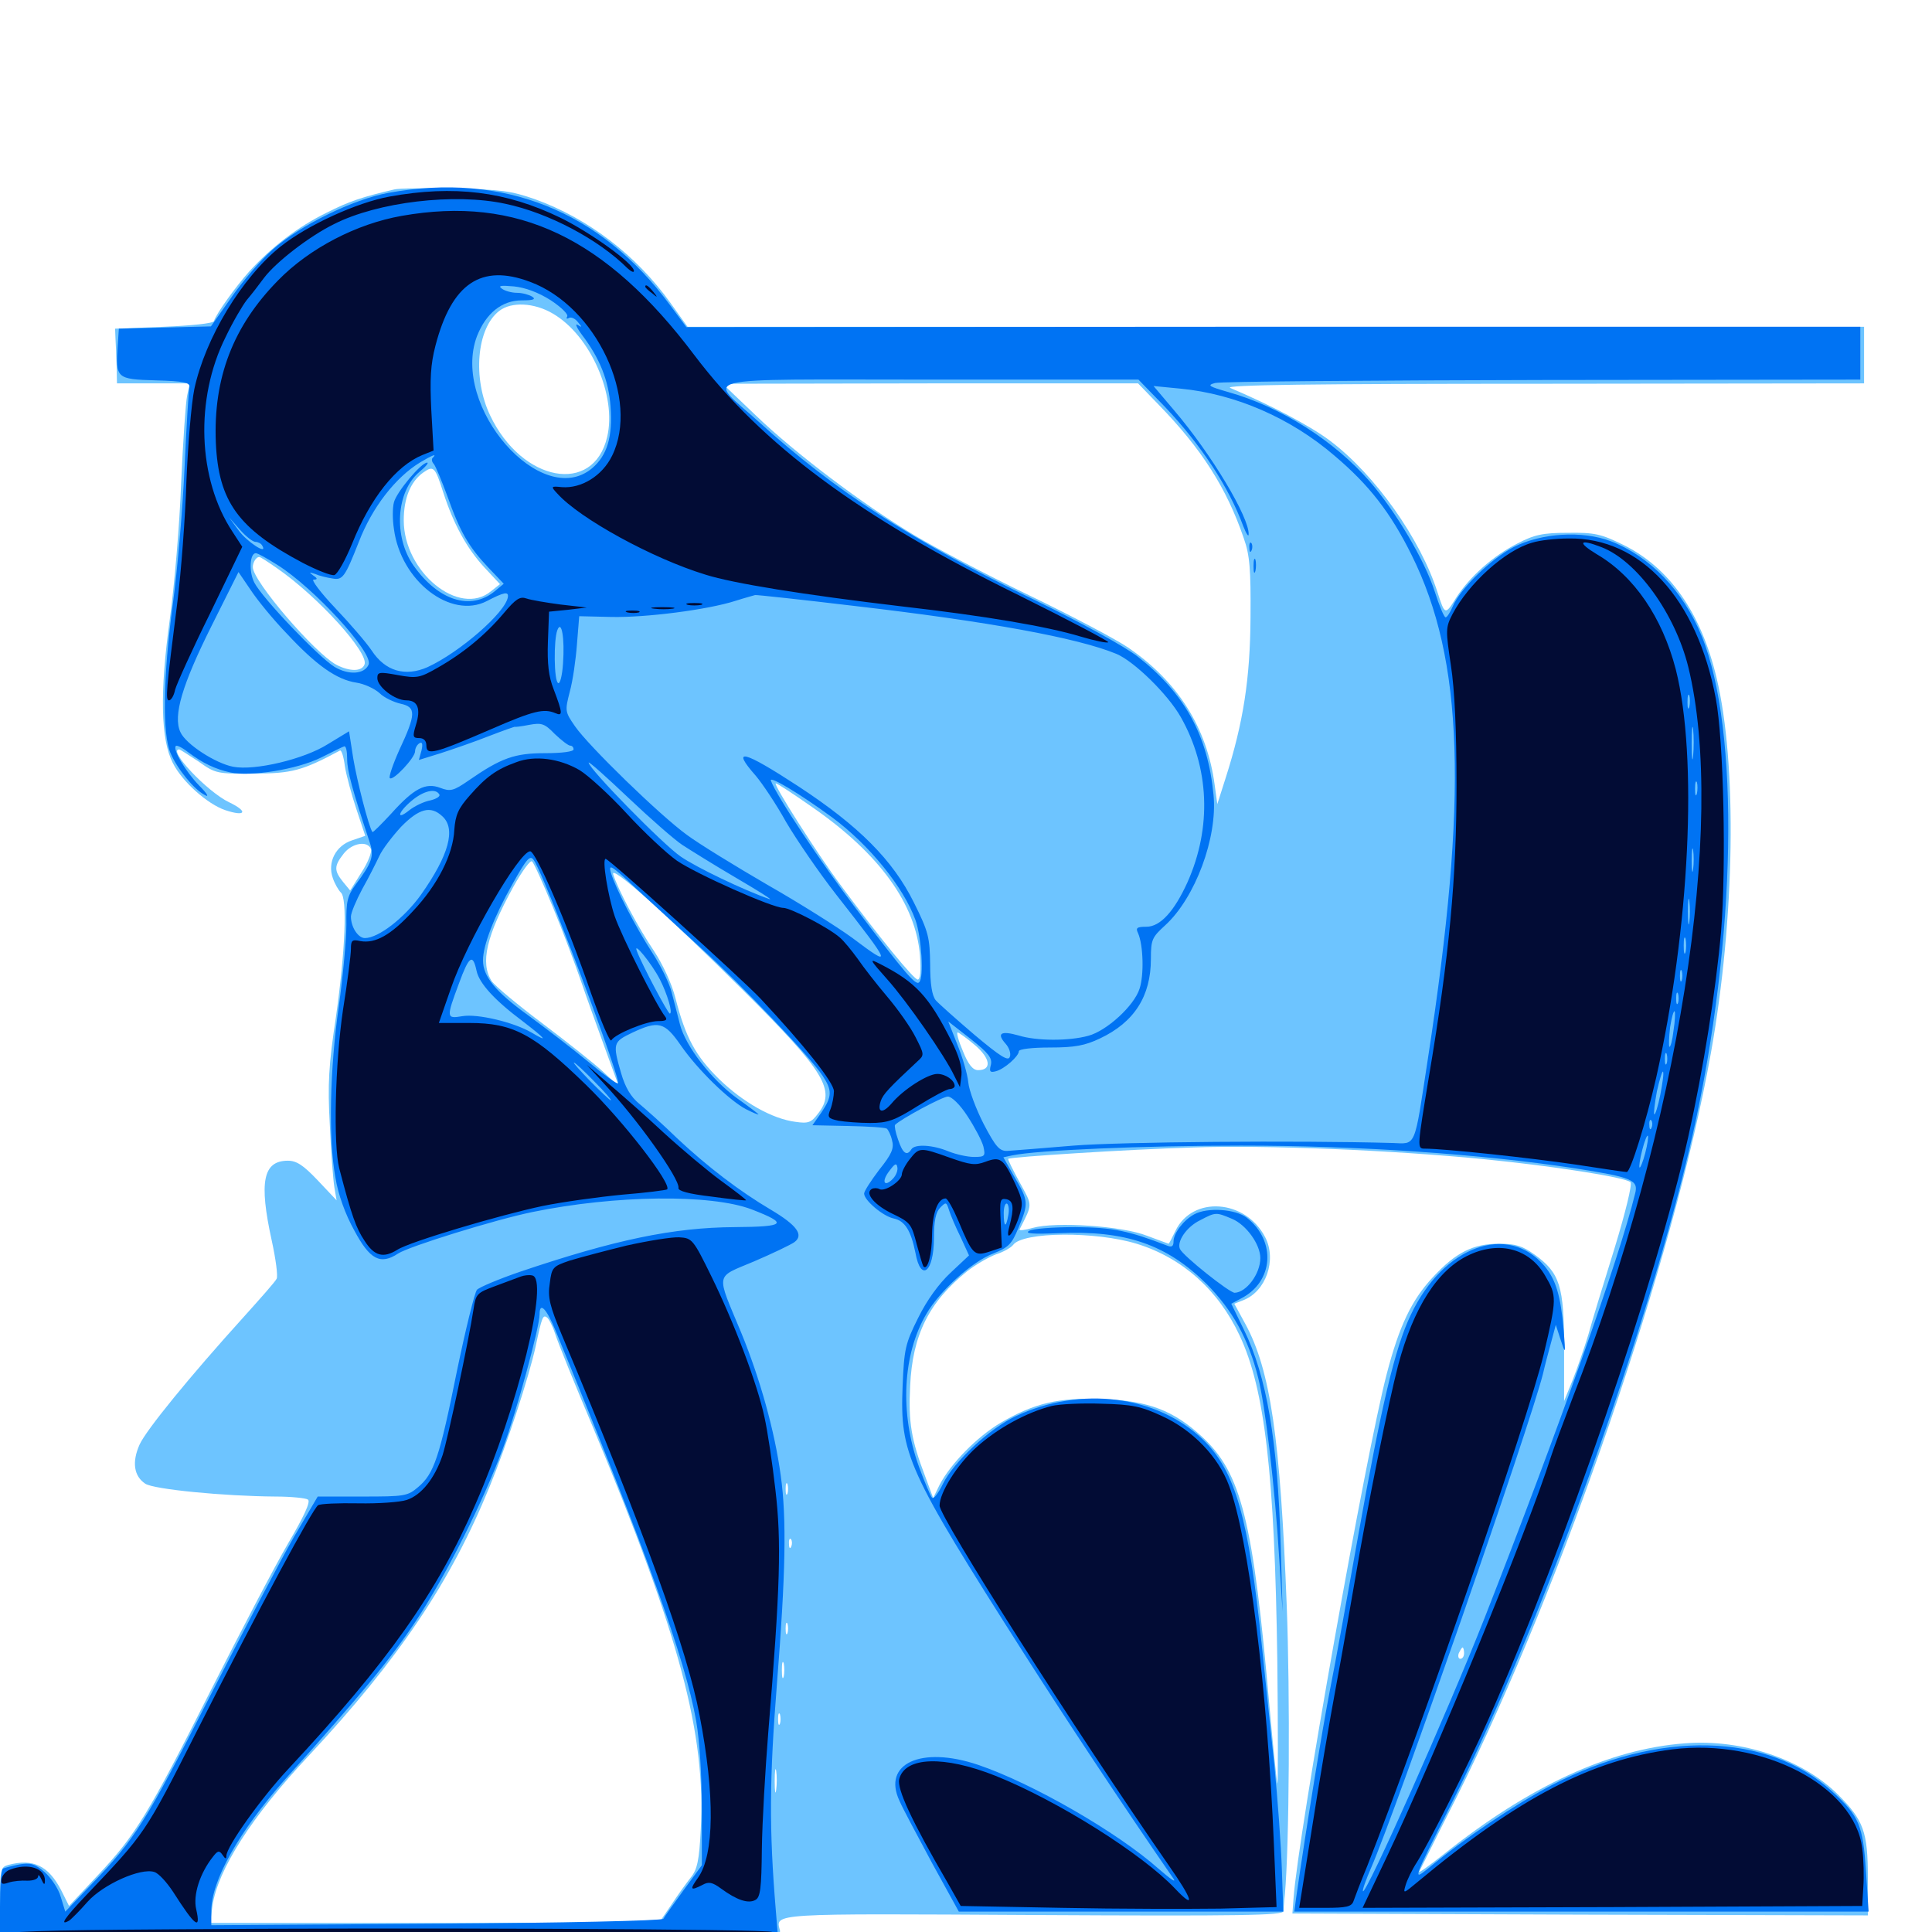 <svg xmlns="http://www.w3.org/2000/svg" viewBox="0 -1000 1000 1000">
	<path fill="#6dc4ff" d="M204.102 -901.953C187.5 -898.047 180.859 -895.898 168.945 -889.844C154.492 -882.812 140.43 -872.07 128.906 -859.375C122.266 -851.953 111.914 -837.695 110.742 -833.789C110.352 -832.617 99.023 -831.445 84.766 -830.859L59.57 -829.883L59.766 -825C59.961 -822.266 60.156 -816.016 60.352 -810.938L60.547 -801.562H79.297H98.242L96.875 -795.312C96.094 -791.797 94.727 -771.289 93.75 -749.805C92.969 -728.32 90.234 -696.68 87.891 -679.492C82.617 -641.211 83.203 -617.188 89.453 -605.078C94.336 -595.312 107.422 -583.789 116.602 -580.664C127.148 -577.148 128.711 -579.883 118.555 -584.766C107.422 -590.039 86.523 -612.109 92.773 -612.109C93.164 -612.109 97.656 -609.18 102.734 -605.859C111.523 -599.609 112.305 -599.414 131.445 -599.609C151.172 -599.609 156.641 -601.172 175.977 -611.523C176.758 -611.914 177.93 -608.203 178.516 -603.32C179.297 -598.438 182.031 -588.477 184.57 -580.859L189.062 -567.383L182.227 -565.039C173.828 -562.305 169.336 -553.711 172.266 -545.508C173.242 -542.578 175.195 -539.258 176.367 -538.086C179.883 -535.352 178.711 -507.617 173.828 -473.242C170.117 -448.828 169.531 -438.672 170.703 -417.969C171.289 -403.906 172.461 -389.258 173.047 -385.547L174.219 -378.711L164.453 -389.062C157.031 -396.875 153.516 -399.219 149.023 -399.219C136.133 -399.219 133.984 -388.281 140.625 -358.008C142.773 -348.242 143.945 -339.258 143.164 -338.086C142.578 -336.719 134.766 -327.93 125.977 -318.164C98.047 -287.305 75.781 -259.961 72.266 -252.344C68.164 -243.164 69.336 -235.938 75.195 -232.031C79.688 -229.102 115.82 -225.586 142.578 -225.391C150.586 -225.391 158.203 -224.609 159.375 -223.828C160.938 -222.852 157.422 -215.234 149.023 -200.977C142.188 -189.258 124.219 -154.883 108.984 -124.805C76.758 -60.938 70.117 -50 50.391 -29.102L35.742 -13.477L31.641 -21.68C25 -34.375 17.188 -38.086 4.492 -34.766C0.195 -33.594 0 -32.617 0 -14.258C0 -0.195 0.586 5.078 2.539 5.273C16.211 5.664 188.477 4.883 283.789 3.906C397.266 2.539 404.492 2.344 403.711 -0.781C401.367 -9.766 398.242 -9.57 535.156 -8.789C643.164 -8.203 664.062 -8.594 664.258 -10.742C664.453 -12.305 664.648 -16.211 665.039 -19.336C667.383 -45.508 667.773 -122.656 666.016 -168.75C662.695 -255.469 657.617 -290.82 644.531 -314.844L638.867 -325.195L643.359 -326.953C655.273 -331.445 660.938 -347.852 654.883 -359.57C644.727 -379.297 617.188 -381.25 608.398 -362.891C606.641 -359.18 605.078 -356.25 604.883 -356.25C604.688 -356.25 599.609 -358.203 593.75 -360.352C581.055 -365.43 546.484 -367.773 534.57 -364.453C530.469 -363.281 527.344 -362.891 527.734 -363.672C534.57 -377.148 534.57 -375.586 527.734 -388.086C524.219 -394.531 521.484 -400 521.875 -400.195C523.047 -401.172 583.789 -405.078 617.188 -406.055C655.078 -407.422 720.703 -404.688 768.164 -400C803.711 -396.484 841.406 -390.625 843.945 -388.086C844.922 -387.109 841.406 -372.656 835.742 -354.102C830.273 -336.523 824.023 -316.211 822.07 -308.984C819.922 -301.953 816.211 -291.211 813.867 -285.352L809.57 -274.805V-302.344C809.57 -334.18 807.422 -341.211 794.336 -350.586C788.086 -355.078 784.57 -356.25 775.977 -356.25C762.5 -356.25 753.516 -351.758 741.602 -338.867C730.664 -327.148 724.219 -313.672 717.773 -288.867C707.227 -248.828 671.875 -50.391 669.531 -17.383L668.945 -9.57L817.969 -8.984L966.797 -8.594V-28.125C966.797 -51.758 964.648 -57.812 951.367 -71.094C933.008 -89.453 901.562 -100 872.07 -97.656C833.008 -94.727 791.602 -75.586 747.266 -40.234C739.844 -34.375 734.18 -30.273 734.57 -31.25C735.156 -32.227 743.75 -49.805 754.102 -70.117C808.984 -179.883 866.602 -348.633 885.547 -454.883C898.047 -524.805 899.219 -604.492 888.477 -649.219C880.469 -682.812 864.062 -706.25 840.234 -717.969C828.711 -723.633 825.391 -724.414 811.523 -724.219C798.633 -724.219 794.141 -723.242 785.547 -718.75C772.852 -712.305 760.742 -701.562 753.711 -690.625C748.047 -681.445 747.852 -681.641 744.141 -693.164C735.352 -720.898 711.914 -754.102 688.672 -771.68C678.711 -779.297 657.617 -790.43 636.719 -799.219C633.203 -800.781 679.297 -801.367 798.438 -801.367L964.844 -801.562V-816.211V-830.859H660.352H355.859L347.07 -843.164C329.297 -867.969 304.492 -886.914 276.953 -896.875C264.648 -901.172 259.18 -901.953 235.352 -902.344C220.312 -902.734 206.25 -902.539 204.102 -901.953ZM286.133 -837.695C305.664 -826.367 319.336 -795.117 314.258 -773.828C307.227 -743.555 270.117 -750.391 253.711 -784.961C244.531 -804.102 246.68 -830.078 258.398 -839.062C264.648 -843.945 276.562 -843.359 286.133 -837.695ZM599.805 -790.43C621.875 -767.773 634.961 -747.266 643.75 -721.484C646.875 -712.695 647.461 -705.469 647.266 -680.469C647.07 -648.633 643.555 -625.977 634.375 -597.266L630.078 -583.789L628.711 -593.75C624.805 -623.242 609.57 -647.461 583.594 -665.039C577.539 -669.141 554.688 -681.25 532.812 -691.797C510.938 -702.344 484.18 -716.406 473.438 -722.852C446.68 -738.867 411.523 -765.43 391.016 -785.156L374.023 -801.367L481.445 -801.562H589.062ZM229.492 -744.922C234.766 -728.711 241.602 -716.211 250.586 -706.445L258.789 -697.656L254.102 -693.945C237.695 -680.469 208.984 -703.906 208.984 -730.664C208.984 -742.188 212.5 -750.781 219.141 -755.469C224.414 -759.18 225.195 -758.398 229.492 -744.922ZM143.164 -706.055C164.648 -691.211 191.016 -662.109 188.672 -656.055C187.305 -652.344 181.055 -652.344 174.219 -655.859C163.086 -661.719 130.859 -699.219 130.859 -706.445C130.859 -708.984 132.617 -711.719 134.18 -711.719C134.766 -711.719 138.672 -709.18 143.164 -706.055ZM420.703 -582.031C455.273 -558.008 474.023 -532.031 476.172 -505.469C476.758 -497.461 476.367 -492.969 475 -492.969C473.047 -492.969 455.078 -514.844 435.156 -541.797C423.047 -558.008 399.805 -594.531 401.562 -594.531C402.344 -594.531 410.938 -588.867 420.703 -582.031ZM191.992 -560.547C192.578 -558.984 190.43 -553.516 187.109 -548.438L181.25 -539.062L177.539 -543.555C172.852 -549.414 172.852 -551.758 177.93 -558.203C182.227 -563.672 190.234 -565.039 191.992 -560.547ZM286.328 -530.078C291.406 -517.773 297.852 -500.586 300.781 -491.992C303.711 -483.398 309.375 -467.773 313.281 -457.031L320.312 -437.695L311.914 -445.508C307.227 -449.805 293.164 -460.938 280.469 -470.508C267.969 -479.883 256.25 -489.648 254.492 -492.188C248.438 -501.562 251.758 -515.625 265.82 -541.211C270.312 -549.219 274.609 -555.078 275.391 -554.102C276.367 -553.32 281.25 -542.383 286.328 -530.078ZM384.961 -487.109C426.953 -445.312 432.812 -435.547 423.438 -423.633C419.922 -418.945 418.359 -418.359 411.719 -419.336C399.609 -420.898 384.57 -429.492 372.266 -441.406C359.961 -453.516 354.883 -462.891 349.609 -483.398C347.656 -491.016 342.969 -500.977 338.477 -507.812C330.273 -519.922 319.922 -539.453 317.383 -547.461C315.82 -552.93 345.898 -525.977 384.961 -487.109ZM504.688 -458.984C512.695 -452.148 513.477 -446.094 506.25 -446.094C503.516 -446.094 501.172 -449.023 498.438 -455.859C496.094 -461.328 494.922 -465.625 495.703 -465.625C496.484 -465.43 500.586 -462.5 504.688 -458.984ZM588.281 -356.25C611.914 -349.023 630.664 -332.227 641.602 -308.789C654.688 -281.055 659.766 -236.914 661.133 -140.43C661.523 -103.906 661.523 -75.391 661.133 -76.953C660.742 -78.516 658.984 -95.703 657.227 -115.039C648.633 -213.281 642.578 -237.5 622.07 -256.445C607.422 -269.922 594.336 -275 571.094 -275.781C547.852 -276.758 535.547 -273.828 517.773 -263.477C505.664 -256.25 492.188 -242.578 486.328 -231.445L483.008 -224.609L478.906 -235.742C471.68 -254.688 470.117 -263.867 471.094 -282.617C472.266 -308.984 480.859 -326.172 500.586 -341.992C505.078 -345.508 511.914 -349.414 515.625 -350.781C519.336 -351.953 523.438 -354.297 524.414 -355.664C529.492 -362.5 567.188 -362.695 588.281 -356.25ZM287.305 -309.766C288.477 -305.859 297.461 -283.594 307.227 -260.547C351.758 -153.516 365.43 -102.539 362.695 -52.734C361.914 -37.305 360.938 -32.422 357.617 -28.32C355.469 -25.586 350.781 -19.141 347.461 -14.062L341.211 -4.883L225 -4.688H108.789L109.961 -13.477C112.695 -32.227 130.078 -59.57 159.961 -91.406C206.445 -141.211 233.398 -181.445 253.32 -230.273C262.305 -252.148 273.828 -287.305 277.344 -303.516C280.469 -318.359 281.055 -319.531 283.008 -318.164C283.984 -317.578 285.938 -313.867 287.305 -309.766ZM407.617 -226.953C407.031 -225.586 406.641 -226.562 406.641 -229.297C406.641 -232.031 407.031 -233.008 407.617 -231.836C408.008 -230.469 408.008 -228.125 407.617 -226.953ZM409.57 -199.609C408.984 -198.047 408.398 -198.633 408.398 -200.781C408.203 -202.93 408.789 -204.102 409.375 -203.32C409.961 -202.734 410.156 -200.977 409.57 -199.609ZM407.617 -154.688C407.031 -153.32 406.641 -154.297 406.641 -157.031C406.641 -159.766 407.031 -160.742 407.617 -159.57C408.008 -158.203 408.008 -155.859 407.617 -154.688ZM757.812 -144.336C757.812 -142.773 757.031 -141.406 755.859 -141.406C754.883 -141.406 754.492 -142.773 755.078 -144.336C755.859 -145.898 756.641 -147.266 757.031 -147.266C757.422 -147.266 757.812 -145.898 757.812 -144.336ZM405.664 -132.227C405.078 -130.273 404.688 -131.836 404.688 -135.547C404.688 -139.258 405.078 -140.82 405.664 -139.062C406.055 -137.109 406.055 -133.984 405.664 -132.227ZM403.711 -107.812C403.125 -106.445 402.734 -107.422 402.734 -110.156C402.734 -112.891 403.125 -113.867 403.711 -112.695C404.102 -111.328 404.102 -108.984 403.711 -107.812ZM401.758 -73.633C401.367 -70.508 400.977 -72.656 400.977 -77.93C400.977 -83.398 401.367 -85.742 401.758 -83.398C402.148 -80.859 402.148 -76.562 401.758 -73.633Z"/>
	<path fill="#0073f3" d="M201.172 -900.195C182.812 -896.875 155.273 -883.398 141.016 -870.703C135.156 -865.625 125.781 -854.688 119.922 -846.289L109.18 -831.055L85.352 -830.469L61.523 -829.883L60.938 -821.289C59.766 -804.102 60.156 -803.711 80.664 -803.125C95.312 -802.734 98.438 -801.953 98.047 -799.609C97.656 -798.047 96.484 -779.102 95.508 -757.617C94.531 -736.133 91.797 -704.492 89.453 -687.305C84.375 -649.414 83.984 -619.922 88.281 -610.156C91.797 -601.953 100.391 -591.406 106.055 -588.477C108.398 -587.109 107.227 -589.258 103.125 -593.359C96.094 -600.586 89.258 -612.109 91.016 -613.867C91.406 -614.453 94.336 -613.086 97.266 -610.742C105.078 -604.883 111.328 -601.953 119.141 -600.195C129.492 -597.852 153.711 -601.758 166.016 -607.812C171.875 -610.742 177.344 -613.477 178.125 -613.672C179.102 -614.062 179.688 -611.133 179.688 -607.227C179.688 -600.977 182.227 -591.602 191.406 -563.867C193.75 -556.836 192.578 -553.516 183.984 -541.992C179.883 -536.328 179.102 -533.594 179.297 -521.484C179.297 -513.867 177.539 -494.922 175.391 -479.297C170.703 -446.875 169.922 -410.352 173.633 -390.43C175 -381.836 178.711 -371.484 183.398 -363.086C191.406 -348.047 196.875 -345.117 206.055 -351.172C211.719 -354.883 256.445 -368.75 275.586 -372.656C318.359 -381.445 367.969 -382.031 389.062 -374.023C408.203 -366.602 406.836 -365.039 380.273 -364.844C348.633 -364.648 318.359 -358.398 268.75 -341.602C258.008 -337.891 248.242 -333.789 246.875 -332.422C245.703 -331.055 241.016 -312.109 236.523 -290.43C227.539 -245.703 224.609 -237.109 216.406 -230.273C210.938 -225.586 209.375 -225.391 187.5 -225.391H164.453L152.148 -204.492C145.508 -192.969 125.781 -155.469 108.398 -121.484C75.391 -56.836 69.922 -48.047 47.461 -24.805L33.789 -10.547L31.445 -18.164C30.273 -22.461 26.367 -28.125 23.047 -31.055C17.969 -35.352 15.82 -35.938 9.961 -34.961C6.055 -34.18 2.344 -33.203 1.562 -32.812C0.586 -32.227 0 -23.438 0 -13.086V5.664L85.352 4.492C132.227 3.711 222.852 3.125 286.719 3.125H402.734L401.562 -11.133C398.047 -53.32 398.242 -79.297 402.148 -128.516C406.641 -185.156 407.227 -213.867 404.102 -236.328C400.977 -259.375 393.359 -286.523 383.594 -310.352C370.508 -341.797 369.922 -338.477 390.234 -347.07C399.805 -351.172 409.18 -355.664 411.133 -357.031C416.211 -360.742 412.5 -365.82 399.023 -373.828C382.812 -383.398 366.211 -396.094 350.586 -410.742C343.164 -417.969 334.18 -425.977 330.859 -428.711C326.562 -432.227 323.633 -437.109 321.484 -444.531C316.992 -459.961 317.383 -460.742 327.148 -465.43C340.82 -471.875 343.945 -471.094 352.344 -458.984C360.938 -446.484 377.539 -430.273 386.328 -425.781C389.844 -424.023 392.578 -422.852 392.578 -423.242C392.578 -423.438 387.695 -427.148 381.641 -431.445C368.359 -441.016 354.883 -458.398 351.953 -469.727C350.781 -474.414 348.828 -481.836 347.656 -486.328C346.68 -490.625 342.188 -499.805 337.891 -506.445C328.711 -520.508 318.555 -540.43 316.211 -548.242C314.844 -553.125 316.406 -552.148 328.906 -540.43C336.719 -533.203 351.953 -519.336 362.5 -509.57C383.789 -490.234 419.922 -452.344 425.781 -443.164C430.859 -435.547 430.664 -432.422 425.195 -424.219L420.508 -417.578L439.062 -417.188C449.219 -416.992 458.203 -416.406 458.984 -415.82C459.766 -415.234 461.133 -412.5 461.719 -409.766C462.891 -405.664 461.523 -402.539 455.078 -394.531C450.781 -388.867 447.266 -383.398 447.266 -382.227C447.266 -378.711 457.031 -370.508 462.5 -369.336C468.359 -368.164 471.484 -363.086 473.828 -351.562C476.562 -336.133 483.398 -341.406 483.398 -359.18C483.398 -368.164 484.375 -372.656 486.719 -375C489.648 -377.93 489.844 -377.93 491.211 -373.633C491.992 -371.094 494.727 -364.648 497.266 -359.57L501.562 -350.195L491.992 -341.211C485.938 -335.547 479.688 -326.953 475.195 -317.773C468.555 -304.492 467.969 -301.758 467.188 -282.422C465.82 -247.266 469.336 -239.453 529.883 -144.336C551.953 -109.766 580.469 -66.602 607.422 -27.539C608.984 -25.195 605.664 -27.539 599.805 -32.617C578.32 -51.758 533.984 -77.148 506.25 -86.523C476.758 -96.484 456.445 -87.109 465.625 -67.773C467.383 -63.672 475.195 -49.219 482.617 -35.352L496.289 -10.547H580.273H664.258L663.477 -32.617C663.086 -44.531 661.328 -68.945 659.57 -86.719C657.617 -104.492 654.883 -132.031 653.125 -148.242C646.289 -214.258 639.453 -238.477 622.852 -254.688C599.023 -277.734 559.57 -282.812 525.781 -266.992C512.305 -260.742 493.555 -243.164 488.086 -232.031C485.742 -227.148 483.203 -223.828 482.422 -224.805C481.641 -225.586 478.516 -233.008 475.586 -241.016C465.625 -268.555 467.188 -299.023 479.492 -319.922C486.523 -332.031 503.32 -347.07 514.062 -351.172C521.875 -354.297 523.633 -355.859 527.148 -364.453C532.422 -377.148 532.422 -378.32 525.195 -390.625L519.336 -400.977L523.828 -401.953C536.523 -404.688 591.797 -407.031 642.383 -407.031C702.93 -407.031 766.211 -402.734 815.039 -395.312C844.922 -390.625 848.242 -389.258 846.289 -382.031C838.086 -348.438 806.641 -260.156 768.555 -162.891C749.414 -114.258 707.227 -19.531 705.469 -21.094C705.078 -21.68 707.031 -27.148 709.766 -33.398C722.852 -63.477 791.797 -261.719 798.633 -288.867C799.609 -293.164 801.562 -300.586 802.93 -305.469L805.273 -314.258L807.812 -306.445C810.352 -298.828 810.352 -298.828 809.375 -311.328C807.812 -329.492 805.273 -337.695 799.414 -344.727C780.469 -367.188 747.07 -355.078 730.273 -319.531C722.07 -302.539 715.039 -272.656 703.125 -205.859C697.656 -175.195 691.211 -139.258 688.477 -125.781C684.57 -105.859 675.977 -53.32 670.898 -17.773L669.922 -10.547H818.555H967.188L965.82 -31.445C964.258 -55.273 962.305 -59.961 948.438 -72.656C915.039 -103.32 858.398 -104.688 803.125 -75.977C784.18 -66.016 758.398 -48.828 738.867 -32.617C731.25 -26.562 731.25 -26.562 750.977 -65.82C799.023 -161.523 853.516 -312.891 876.172 -412.891C898.828 -514.062 900.781 -622.07 880.664 -671.094C871.094 -694.336 853.906 -712.109 833.594 -719.922C818.945 -725.391 798.047 -724.219 783.398 -716.797C771.68 -710.742 755.664 -695.117 751.953 -686.133C750.586 -683.008 749.023 -680.469 748.242 -680.469C747.461 -680.469 744.922 -686.523 742.578 -693.945C737.305 -710.156 722.656 -734.961 708.984 -750.781C690.625 -771.875 662.891 -789.453 635.742 -797.07C625.586 -800 624.609 -800.586 628.906 -801.758C631.641 -802.539 707.812 -803.125 798.438 -803.32L962.891 -803.516V-817.188V-830.859H659.18L355.273 -830.664L346.875 -841.992C310.938 -890.82 260.547 -910.938 201.172 -900.195ZM285.156 -844.531C290.43 -841.016 294.336 -837.305 293.555 -836.133C292.969 -835.156 293.359 -834.766 294.336 -835.352C295.508 -836.133 297.656 -835.156 299.023 -833.398C301.367 -830.664 301.367 -830.273 299.023 -831.836C297.461 -832.812 298.438 -830.469 301.172 -826.758C310.547 -814.453 315.039 -802.93 316.016 -789.648C317.188 -773.828 314.258 -764.258 306.445 -757.617C280.273 -735.742 233.203 -789.648 246.875 -825.977C251.562 -837.891 259.766 -844.531 270.117 -844.531C276.172 -844.531 277.539 -845.117 275.391 -846.484C273.828 -847.461 270.312 -848.438 267.578 -848.438C264.844 -848.438 261.328 -849.414 259.766 -850.586C257.617 -852.148 259.18 -852.344 266.016 -851.758C271.875 -851.172 278.711 -848.633 285.156 -844.531ZM602.93 -789.453C621.484 -769.922 636.133 -747.852 643.555 -727.539C645.117 -723.633 646.289 -721.875 646.289 -723.438C646.68 -732.031 627.148 -764.844 607.812 -787.5L597.07 -800.195L611.133 -798.828C639.453 -796.094 668.164 -783.594 690.82 -764.062C708.594 -749.023 719.727 -734.766 730.664 -712.695C757.617 -658.398 759.961 -587.695 739.062 -451.953C731.836 -404.688 733.203 -408.008 720.508 -408.398C671.68 -409.766 579.883 -408.984 555.664 -407.031C539.648 -405.664 524.219 -404.492 521.484 -404.297C517.383 -404.102 515.43 -406.25 509.18 -418.164C505.273 -425.781 501.562 -435.547 501.172 -439.844C500.781 -443.945 498.242 -452.734 495.508 -459.375L490.82 -471.289L502.344 -462.305C511.719 -454.883 513.672 -452.344 512.891 -448.828C511.914 -445.312 512.5 -444.727 515.43 -445.508C519.922 -446.68 527.344 -453.32 527.344 -455.859C527.344 -457.031 534.375 -457.812 543.555 -457.812C556.25 -457.812 561.523 -458.789 569.336 -462.5C587.109 -470.898 595.703 -484.375 595.703 -503.711C595.703 -513.672 596.289 -514.844 603.125 -521.094C618.555 -535.156 630.273 -566.406 628.125 -588.477C625.195 -619.336 613.281 -641.016 588.867 -660.156C582.031 -665.43 559.961 -677.539 535.938 -689.258C471.289 -720.508 432.227 -745.898 392.773 -781.641C366.016 -805.859 356.055 -803.516 481.055 -803.516H589.258ZM224.023 -763.086C223.242 -762.5 223.438 -760.938 224.609 -759.766C225.586 -758.398 228.711 -750.977 231.641 -742.969C238.086 -724.805 242.578 -716.992 252.734 -706.25L260.742 -697.852L256.055 -693.945C243.555 -683.789 226.953 -689.062 214.062 -707.227C203.516 -722.266 205.078 -745.508 216.992 -755.664C220.312 -758.398 222.07 -760.547 221.094 -760.547C217.969 -760.547 205.273 -745.312 203.906 -740.039C203.125 -737.109 203.125 -731.055 203.906 -726.172C207.422 -699.219 233.398 -679.297 251.953 -688.867C260.938 -693.555 263.281 -693.945 262.891 -691.016C261.719 -683.008 237.891 -662.305 221.289 -654.688C209.766 -649.609 199.414 -652.539 192.383 -663.281C189.648 -667.383 181.055 -677.344 173.438 -685.352C165.82 -693.359 160.938 -700 162.305 -700C164.453 -700 164.453 -700.586 162.109 -702.148C159.766 -703.906 159.961 -703.906 163.086 -702.93C165.234 -701.953 169.336 -700.977 172.07 -700.586C177.344 -699.609 178.516 -701.172 185.742 -719.531C192.578 -737.305 204.688 -752.93 217.578 -760.742C223.828 -764.453 226.367 -765.43 224.023 -763.086ZM132.227 -719.531C133.398 -719.531 135.156 -718.75 135.742 -717.578C138.867 -712.305 127.539 -719.727 123.438 -725.586L118.555 -732.227L124.219 -725.781C127.344 -722.266 130.859 -719.531 132.227 -719.531ZM143.555 -707.617C162.5 -695.703 193.164 -662.305 190.82 -656.055C188.672 -650.977 180.469 -650.391 173.047 -654.883C164.648 -660.156 135.742 -690.43 131.641 -698.438C128.711 -704.102 129.297 -713.672 132.422 -713.672C133.398 -713.672 138.281 -710.938 143.555 -707.617ZM148.438 -672.07C163.672 -655.664 174.219 -648.242 184.375 -646.68C188.477 -646.094 193.945 -643.555 196.484 -641.211C198.828 -638.867 203.906 -636.523 207.422 -635.742C215.43 -633.984 215.43 -630.469 206.641 -611.719C203.32 -604.297 201.172 -597.852 201.758 -597.266C203.32 -595.508 214.844 -607.812 214.844 -611.133C214.844 -612.695 215.82 -614.453 216.992 -615.234C218.555 -616.211 218.945 -615.039 218.164 -611.523L216.797 -606.641L228.125 -610.156C234.18 -612.109 245.508 -616.016 252.93 -618.945C260.547 -621.875 266.602 -624.023 266.602 -623.828C266.602 -623.633 269.922 -624.023 273.828 -624.805C280.273 -625.977 281.836 -625.586 287.109 -620.117C290.625 -616.797 294.141 -614.062 295.117 -614.062C296.094 -614.062 296.875 -613.281 296.875 -612.109C296.875 -610.938 290.625 -610.156 282.227 -610.156C266.406 -610.156 259.57 -607.812 242.383 -595.898C234.766 -590.625 233.008 -590.234 227.93 -592.188C220.312 -595.117 214.258 -591.992 202.344 -578.711C197.266 -573.242 192.969 -568.945 192.773 -569.336C190.82 -572.07 184.766 -595.898 182.812 -607.617L180.664 -621.484L169.727 -614.844C157.422 -607.031 131.836 -600.977 120.703 -603.125C111.523 -604.883 96.094 -614.844 93.359 -621.094C89.453 -629.492 94.336 -645.703 109.57 -676.172L123.438 -703.906L129.688 -694.727C133.008 -689.648 141.406 -679.297 148.438 -672.07ZM442.578 -686.328C511.328 -678.32 557.617 -669.922 577.93 -661.523C587.109 -657.617 604.492 -640.625 611.133 -628.906C625.977 -602.734 627.344 -571.875 614.648 -543.359C607.812 -528.32 600.586 -520.312 593.359 -520.312C588.477 -520.312 587.695 -519.727 589.062 -516.992C591.797 -510.742 592.188 -495.312 589.844 -488.281C587.109 -479.492 572.852 -466.406 563.281 -463.867C553.32 -461.133 536.523 -461.133 527.148 -464.062C518.164 -466.602 515.625 -465.234 520.508 -459.766C522.266 -457.812 523.438 -454.688 522.656 -452.93C521.875 -450.586 517.773 -453.125 504.297 -464.453C494.922 -472.461 485.938 -480.469 484.375 -482.227C482.422 -484.57 481.445 -490.625 481.445 -500.781C481.25 -514.648 480.664 -517.578 473.047 -532.812C462.109 -554.883 444.531 -572.461 413.281 -592.969C384.57 -611.719 378.125 -613.281 391.211 -598.438C394.531 -594.531 401.758 -583.789 406.836 -574.609C412.109 -565.625 423.828 -548.438 433.008 -536.719C461.914 -499.805 462.305 -498.633 441.016 -514.648C433.789 -519.922 414.062 -532.422 397.266 -541.992C380.469 -551.758 361.719 -563.281 355.664 -567.773C341.602 -577.93 304.688 -613.867 297.656 -624.023C292.383 -631.641 292.383 -632.031 294.922 -641.992C296.484 -647.656 298.047 -658.594 298.633 -666.602L299.805 -681.055L316.406 -680.664C334.18 -680.273 366.406 -684.375 380.859 -689.062C385.742 -690.625 390.234 -691.797 390.82 -691.992C391.406 -692.188 414.648 -689.648 442.578 -686.328ZM291.406 -656.445C291.016 -650.391 289.844 -645.703 288.867 -646.484C286.719 -647.656 286.523 -668.75 288.477 -673.828C290.625 -679.492 292.383 -669.727 291.406 -656.445ZM874.414 -634.18C873.828 -632.227 873.438 -633.398 873.438 -636.523C873.438 -639.844 873.828 -641.211 874.414 -640.039C874.805 -638.672 874.805 -635.938 874.414 -634.18ZM876.367 -608.789C875.977 -604.688 875.586 -607.617 875.586 -615.039C875.586 -622.656 875.977 -625.781 876.367 -622.461C876.758 -618.945 876.758 -612.695 876.367 -608.789ZM353.125 -562.695C357.031 -560.156 369.531 -552.344 380.859 -545.703C392.188 -539.062 400 -534.18 398.438 -534.57C384.961 -539.258 360.547 -550.977 352.344 -556.641C343.164 -562.891 304.688 -602.148 304.688 -605.273C304.688 -606.055 313.867 -597.852 325.195 -587.109C336.523 -576.367 349.023 -565.43 353.125 -562.695ZM430.664 -576.953C450 -562.695 467.773 -540.625 473.828 -523.828C476.953 -515.039 478.32 -493.945 475.781 -491.602C474.023 -489.648 468.75 -495.898 442.773 -530.078C425 -553.516 401.953 -587.891 399.023 -595.898C397.852 -598.828 413.867 -589.258 430.664 -576.953ZM878.32 -589.258C877.734 -587.305 877.344 -588.477 877.344 -591.602C877.344 -594.922 877.734 -596.289 878.32 -595.117C878.711 -593.75 878.711 -591.016 878.32 -589.258ZM227.344 -588.867C228.125 -587.891 225.977 -586.523 222.852 -585.742C219.531 -585.156 214.648 -582.812 211.914 -580.664C204.883 -575 205.859 -579.492 213.086 -585.547C219.141 -590.625 225.391 -592.188 227.344 -588.867ZM228.906 -577.539C236.133 -571.094 232.422 -557.422 217.773 -536.719C209.18 -524.805 195.898 -514.453 188.867 -514.453C185.352 -514.453 181.641 -520.117 181.641 -525.586C181.641 -527.539 184.375 -533.984 187.5 -539.844C190.82 -545.703 194.727 -553.516 196.289 -556.836C197.852 -560.352 203.125 -567.188 207.617 -572.07C216.797 -581.445 222.852 -583.203 228.906 -577.539ZM876.367 -550.195C875.977 -547.07 875.586 -549.219 875.586 -554.492C875.586 -559.961 875.977 -562.305 876.367 -559.961C876.758 -557.422 876.758 -553.125 876.367 -550.195ZM290.43 -521.68C305.859 -482.617 320.898 -440.234 319.922 -439.258C319.531 -438.672 312.5 -443.75 304.297 -450.586C296.289 -457.227 282.227 -467.969 273.438 -474.414C256.445 -486.719 250 -494.531 250 -502.93C250 -510.742 255.664 -525.391 265.234 -542.383C272.852 -556.055 274.414 -557.617 276.367 -554.688C277.734 -552.93 284.18 -538.086 290.43 -521.68ZM874.414 -522.852C874.023 -519.727 873.633 -522.266 873.633 -528.125C873.633 -533.984 874.023 -536.523 874.414 -533.594C874.805 -530.469 874.805 -525.781 874.414 -522.852ZM872.461 -507.227C871.875 -505.273 871.484 -506.836 871.484 -510.547C871.484 -514.258 871.875 -515.82 872.461 -514.062C872.852 -512.109 872.852 -508.984 872.461 -507.227ZM341.602 -492.969C345.312 -485.742 348.438 -475.391 346.68 -475.391C345.703 -475.391 332.227 -500.781 329.688 -507.617C327.344 -513.477 337.305 -501.367 341.602 -492.969ZM246.68 -497.461C248.047 -491.016 256.055 -482.227 270.703 -471.289C282.617 -462.109 284.18 -460.156 275 -465.625C265.82 -470.898 247.266 -475.391 239.258 -474.023C231.055 -472.656 230.859 -473.047 237.5 -490.82C242.773 -505.273 244.727 -506.641 246.68 -497.461ZM870.508 -492.578C869.922 -491.211 869.531 -492.188 869.531 -494.922C869.531 -497.656 869.922 -498.633 870.508 -497.461C870.898 -496.094 870.898 -493.75 870.508 -492.578ZM868.555 -480.859C867.969 -479.492 867.578 -480.469 867.578 -483.203C867.578 -485.938 867.969 -486.914 868.555 -485.742C868.945 -484.375 868.945 -482.031 868.555 -480.859ZM866.211 -466.602C865.625 -461.523 864.648 -457.812 864.062 -458.203C863.672 -458.789 863.867 -463.281 864.453 -468.359C865.234 -473.242 866.211 -476.953 866.797 -476.562C867.188 -475.977 866.992 -471.484 866.211 -466.602ZM862.695 -449.609C862.109 -448.242 861.719 -449.219 861.719 -451.953C861.719 -454.688 862.109 -455.664 862.695 -454.492C863.086 -453.125 863.086 -450.781 862.695 -449.609ZM307.617 -440.234C312.891 -434.961 316.797 -430.469 316.211 -430.469C315.625 -430.469 310.938 -434.961 305.664 -440.234C300.391 -445.703 296.484 -450 297.07 -450C297.656 -450 302.344 -445.703 307.617 -440.234ZM859.375 -433.398C858.203 -427.344 856.641 -422.656 856.25 -423.242C855.859 -423.633 856.445 -428.906 857.617 -435.156C858.984 -441.211 860.352 -445.703 860.742 -445.312C861.328 -444.922 860.547 -439.453 859.375 -433.398ZM500.781 -422.266C504.492 -416.602 508.203 -409.57 508.984 -406.641C510.156 -401.562 509.766 -401.172 504.102 -401.172C500.586 -401.172 494.727 -402.539 490.82 -404.102C482.812 -407.422 473.438 -408.008 471.68 -405.078C469.336 -401.367 467.188 -403.125 464.844 -410.156C463.477 -413.867 462.891 -417.383 463.281 -417.773C466.406 -420.898 487.891 -432.422 490.625 -432.422C492.578 -432.422 496.875 -428.32 500.781 -422.266ZM854.883 -416.406C854.297 -414.844 853.711 -415.43 853.711 -417.578C853.516 -419.727 854.102 -420.898 854.688 -420.117C855.273 -419.531 855.469 -417.773 854.883 -416.406ZM851.562 -403.125C850.391 -398.633 849.023 -395.312 848.633 -395.703C848.242 -396.094 848.828 -400.195 850 -404.688C851.172 -409.375 852.539 -412.695 852.93 -412.109C853.32 -411.719 852.734 -407.617 851.562 -403.125ZM462.109 -389.844C457.617 -385.156 456.055 -388.477 460.352 -393.945C463.086 -397.656 464.062 -398.242 464.453 -395.898C464.844 -394.336 463.867 -391.602 462.109 -389.844ZM521.875 -370.898C520.703 -364.258 519.531 -364.648 519.531 -372.07C519.531 -375.195 520.312 -377.539 521.289 -376.953C522.07 -376.367 522.461 -373.633 521.875 -370.898ZM287.695 -310.938C334.961 -195.898 354.688 -141.211 360.352 -109.18C362.109 -99.023 363.281 -80.469 363.281 -63.281V-34.57L353.711 -21.484C348.438 -14.258 343.75 -7.617 343.359 -6.836C342.969 -5.859 290.234 -4.688 226.172 -4.297L109.375 -3.516V-10.938C109.375 -26.758 123.828 -52.148 147.656 -79.102C187.305 -123.242 202.539 -141.797 215.234 -160.938C230.664 -184.18 250.391 -223.242 260.547 -250.977C267.383 -269.531 279.297 -313.086 279.297 -319.727C279.297 -326.367 282.812 -322.852 287.695 -310.938ZM646.68 -716.406C646.68 -714.258 647.266 -713.672 647.852 -715.234C648.438 -716.602 648.242 -718.359 647.656 -718.945C647.07 -719.727 646.484 -718.555 646.68 -716.406ZM648.828 -706.836C648.828 -703.711 649.219 -702.539 649.805 -704.492C650.195 -706.25 650.195 -708.984 649.805 -710.352C649.219 -711.523 648.828 -710.156 648.828 -706.836ZM618.164 -371.484C612.695 -368.555 607.422 -361.719 607.422 -357.422C607.422 -354.883 606.445 -354.297 604.102 -355.273C583.789 -363.086 575.977 -364.648 556.641 -364.844C545.312 -364.844 534.57 -364.062 532.617 -362.891C530.273 -361.523 534.57 -361.133 547.852 -361.719C582.617 -363.281 603.906 -355.859 624.609 -335.352C637.891 -321.875 646.094 -307.227 651.172 -287.109C654.883 -272.852 659.961 -229.883 662.109 -193.555L663.867 -165.82L662.891 -200C661.328 -254.297 655.664 -287.695 643.75 -311.914L637.305 -325.195L642.383 -327.93C659.18 -336.523 660.742 -357.617 645.312 -369.727C639.453 -374.219 625 -375.195 618.164 -371.484ZM637.695 -369.141C645.117 -366.016 652.344 -355.859 652.344 -348.828C652.344 -340.625 645.117 -331.055 639.062 -330.859C636.328 -330.859 612.305 -350 610.742 -353.516C608.984 -357.422 614.258 -365.039 621.094 -368.359C629.297 -372.656 629.297 -372.656 637.695 -369.141Z"/>
	<path fill="#020c35" d="M201.562 -898.242C184.57 -895.117 159.375 -883.594 145.312 -872.461C125.195 -856.445 106.25 -825 100.586 -798.633C99.023 -791.016 97.266 -769.531 96.484 -750.781C95.898 -732.031 93.75 -703.906 91.797 -688.281C85.938 -642.188 85.547 -637.5 87.5 -637.5C88.477 -637.5 90.039 -639.844 90.625 -642.969C91.406 -645.898 99.414 -663.672 108.789 -682.617L125.391 -716.992L120.312 -724.805C102.344 -751.953 100.781 -793.555 116.797 -825.586C120.508 -833.398 125.586 -841.992 127.734 -844.727C130.078 -847.461 133.984 -852.539 136.719 -856.25C142.969 -864.453 160.156 -877.734 172.852 -883.984C195.508 -895.508 235.352 -900.195 261.523 -894.531C283.984 -889.844 309.961 -875.977 324.805 -861.133C326.758 -859.375 328.125 -858.789 328.125 -859.766C328.125 -863.477 305.664 -879.688 290.039 -887.305C261.914 -900.977 234.961 -904.297 201.562 -898.242ZM208.008 -888.281C184.57 -884.18 160.156 -871.484 143.945 -854.883C120.703 -831.25 110.352 -804.492 111.719 -770.898C113.086 -740.43 123.242 -726.367 156.836 -708.594C164.062 -704.883 171.289 -701.953 173.047 -702.344C174.609 -702.734 178.711 -709.961 182.227 -718.555C191.602 -741.992 204.883 -758.789 218.555 -764.453L224.414 -766.797L223.242 -787.695C222.461 -803.711 222.852 -811.328 225.391 -821.094C233.789 -853.32 249.023 -863.672 274.414 -854.102C308.594 -841.406 331.25 -793.359 316.797 -764.062C311.719 -753.711 300.977 -747.07 290.82 -747.852C285.156 -748.438 284.961 -748.242 288.477 -744.531C300 -731.641 337.695 -710.938 365.234 -702.539C379.492 -698.047 415.625 -692.188 466.797 -686.133C509.57 -681.25 541.992 -675.781 559.375 -670.508C566.602 -668.359 573.047 -666.992 573.633 -667.578C574.219 -667.969 553.125 -679.102 527.148 -691.992C445.117 -732.227 394.531 -769.727 359.375 -816.211C313.477 -877.148 267.773 -898.828 208.008 -888.281ZM333.984 -851.562C333.984 -851.172 335.547 -849.609 337.5 -848.242C340.43 -845.703 340.625 -845.898 338.086 -849.023C335.547 -852.148 333.984 -853.125 333.984 -851.562ZM793.164 -719.141C779.102 -715.234 760.156 -698.047 751.758 -682.031C748.242 -675.195 748.242 -673.828 750.977 -655.664C752.93 -643.164 753.906 -621.484 753.906 -593.75C753.906 -545.703 750.195 -505.469 739.648 -442.969C733.594 -406.25 733.398 -405.469 737.305 -405.469C747.852 -405.469 792.773 -400.586 815.234 -397.266C829.102 -395.117 841.211 -393.359 841.992 -393.359C843.945 -393.359 851.953 -419.141 857.227 -442.188C874.609 -519.531 878.906 -608.008 867.383 -653.516C860.352 -680.469 845.898 -701.758 826.562 -713.086C816.211 -719.336 817.383 -721.289 828.906 -716.797C847.266 -709.766 866.992 -682.422 873.828 -654.883C893.75 -574.023 868.945 -416.797 813.867 -276.172C809.18 -263.867 804.102 -250.195 802.734 -245.898C791.602 -210.352 742.578 -91.016 717.969 -39.258L705.273 -12.5L834.57 -12.891L963.867 -13.477L964.453 -23.242C964.844 -28.711 964.648 -37.695 963.867 -43.359C959.961 -75.586 912.305 -100.391 865.625 -94.531C824.023 -89.258 786.133 -69.531 733.594 -25.781C726.367 -19.727 726.172 -19.727 727.539 -24.219C728.32 -26.953 730.859 -32.227 733.398 -36.133C739.453 -45.703 759.766 -85.938 770.703 -110.742C810.547 -200.781 857.031 -336.133 873.828 -411.523C881.641 -446.484 888.086 -487.109 890.82 -517.773C893.555 -551.758 892.188 -616.797 888.086 -638.477C878.32 -690.234 849.219 -721.875 811.914 -721.289C805.273 -721.289 796.875 -720.312 793.164 -719.141ZM260.742 -682.617C251.367 -671.484 239.844 -661.914 226.367 -654.297C217.188 -649.023 215.625 -648.828 205.859 -650.586C196.289 -652.344 195.312 -652.148 195.312 -649.023C195.312 -644.531 204.297 -637.5 210.352 -637.5C216.211 -637.5 217.969 -633.203 215.234 -624.609C213.477 -618.75 213.672 -617.969 216.992 -617.969C219.336 -617.969 220.703 -616.602 220.703 -614.062C220.703 -608.789 225 -609.961 253.906 -622.461C276.367 -632.227 281.445 -633.398 287.5 -630.859C291.406 -629.102 291.211 -631.055 286.523 -643.359C283.984 -649.805 283.203 -656.445 283.594 -667.773L284.18 -683.398L293.945 -684.375L303.711 -685.547L290.039 -687.109C282.617 -688.086 274.609 -689.453 272.461 -690.234C269.141 -691.406 266.992 -690.039 260.742 -682.617ZM356.055 -686.914C354.102 -687.5 355.664 -687.891 359.375 -687.891C363.086 -687.891 364.648 -687.5 362.891 -686.914C360.938 -686.523 357.812 -686.523 356.055 -686.914ZM338.477 -684.961C335.352 -685.352 337.5 -685.742 342.773 -685.742C348.242 -685.742 350.586 -685.352 348.242 -684.961C345.703 -684.57 341.406 -684.57 338.477 -684.961ZM324.805 -683.008C322.852 -683.594 324.023 -683.984 327.148 -683.984C330.469 -683.984 331.836 -683.594 330.664 -683.008C329.297 -682.617 326.562 -682.617 324.805 -683.008ZM267.188 -605.469C256.836 -601.758 251.562 -597.852 243.164 -588.281C237.109 -581.445 235.742 -578.125 235.156 -570.508C234.57 -557.812 226.562 -541.992 213.672 -528.32C202.344 -516.016 194.336 -511.523 186.523 -512.891C182.227 -513.867 181.641 -513.281 181.641 -508.789C181.641 -506.055 179.883 -491.797 177.539 -477.344C173.438 -449.414 172.461 -407.617 175.586 -395.312C182.031 -370.508 184.375 -364.258 188.672 -357.812C193.75 -349.805 198.438 -348.633 205.664 -353.125C211.914 -357.227 258.594 -371.094 280.859 -375.781C291.406 -377.93 309.961 -380.469 322.07 -381.641C334.375 -382.617 344.727 -383.984 345.312 -384.375C347.852 -387.109 322.461 -419.922 303.32 -438.477C276.172 -464.844 265.625 -470.508 242.969 -470.508H227.148L233.398 -488.477C241.602 -512.5 268.75 -559.375 274.414 -559.375C277.344 -559.375 293.555 -522.07 306.055 -485.547C311.133 -471.289 315.625 -460.547 316.406 -461.523C318.359 -464.844 334.57 -471.484 340.625 -471.484C344.727 -471.484 345.703 -472.07 344.141 -474.023C340.039 -479.102 321.68 -515.43 318.164 -525.781C314.648 -536.328 311.523 -555.469 313.477 -555.469C315.234 -555.469 383.594 -493.75 393.75 -483.008C416.406 -458.789 431.641 -439.648 431.641 -435.156C431.641 -432.812 430.859 -428.516 429.883 -425.977C428.125 -421.68 428.516 -421.094 433.984 -419.922C437.305 -419.336 444.727 -418.75 450.391 -418.75C459.375 -418.75 462.891 -419.922 475 -427.539C482.812 -432.422 490.234 -436.328 491.602 -436.328C492.969 -436.328 494.141 -437.109 494.141 -437.891C494.141 -440.82 489.453 -444.141 485.156 -444.141C480.078 -444.141 467.383 -435.938 461.523 -428.906C456.836 -423.438 453.906 -424.023 455.859 -430.078C457.031 -433.594 460.156 -436.914 474.805 -450.586C478.516 -453.906 478.516 -454.102 473.828 -463.281C471.289 -468.359 464.648 -477.734 459.18 -484.18C453.711 -490.625 446.875 -499.414 443.945 -503.711C440.82 -508.008 436.719 -513.086 434.57 -514.844C428.711 -519.922 409.18 -530.078 405.469 -530.078C399.805 -530.078 360.742 -547.461 350.391 -554.492C345.117 -558.203 333.398 -569.141 324.414 -578.906C315.625 -588.477 304.492 -598.633 300 -601.367C289.648 -607.422 276.758 -609.18 267.188 -605.469ZM459.18 -493.164C469.336 -481.836 489.062 -453.516 493.945 -443.164L496.875 -437.305L497.656 -443.555C498.047 -447.656 496.289 -453.711 492.383 -461.328C480.859 -484.18 474.023 -491.602 455.664 -500.977C449.609 -504.102 450 -503.516 459.18 -493.164ZM312.695 -439.062C330.078 -420.508 351.953 -389.648 351.172 -385.156C350.781 -383.594 356.445 -382.031 368.164 -380.664C377.93 -379.297 385.938 -378.516 386.133 -378.711C386.523 -378.906 380.664 -383.398 373.438 -388.672C366.211 -393.945 352.734 -405.273 343.359 -413.867C334.18 -422.461 321.289 -433.789 315.039 -439.062L303.711 -448.828ZM470.898 -400C468.555 -397.07 466.797 -393.555 466.797 -392.188C466.797 -388.867 457.812 -382.812 455.078 -384.57C454.102 -385.156 452.148 -385.156 451.172 -384.57C447.461 -382.227 452.93 -375.977 462.5 -371.484C471.094 -367.383 471.875 -366.211 474.414 -356.25C475.977 -350.391 477.539 -345.117 477.93 -344.531C480.078 -341.992 482.422 -350.781 482.422 -361.133C482.617 -372.07 485.352 -379.688 489.453 -379.688C490.43 -379.688 493.359 -374.414 496.094 -367.969C503.32 -350.586 504.297 -349.609 512.109 -352.148L518.555 -354.297L517.969 -367.188C517.383 -378.906 517.578 -379.883 520.898 -379.297C524.609 -378.516 525 -374.805 522.461 -365.234C520.117 -356.641 524.219 -360.547 527.344 -369.922C529.688 -377.148 529.492 -378.516 525.391 -387.5C519.336 -400.391 517.773 -401.562 509.961 -398.633C504.688 -396.68 502.148 -397.07 491.602 -400.781C476.367 -406.25 475.781 -406.25 470.898 -400ZM324.219 -355.273C313.086 -352.539 299.805 -349.023 294.727 -347.461C286.133 -344.531 285.547 -343.945 284.57 -335.742C283.398 -328.516 284.57 -324.023 290.82 -308.984C333.594 -207.031 355.859 -145.508 362.109 -112.109C370.117 -70.703 369.727 -40.039 361.328 -28.125C356.836 -21.875 357.227 -21.094 363.672 -24.414C366.797 -26.172 368.75 -25.781 373.242 -22.461C381.25 -16.602 387.305 -14.453 391.016 -16.602C393.555 -17.969 394.141 -22.656 394.336 -43.164C394.531 -57.031 396.094 -83.984 397.656 -103.32C403.906 -179.102 404.492 -202.148 401.367 -228.711C399.805 -242.578 397.266 -259.375 395.703 -266.406C391.992 -283.789 379.883 -315.625 368.164 -339.453C358.789 -358.594 358.203 -359.18 351.562 -359.57C347.852 -359.766 335.547 -357.812 324.219 -355.273ZM760.742 -350.586C744.336 -343.164 731.641 -323.438 723.633 -293.164C718.75 -274.414 707.812 -220.703 701.367 -182.422C699.219 -170.117 694.922 -145.312 691.602 -127.539C688.281 -109.766 682.617 -76.562 679.102 -53.906L672.461 -12.5H685.938C696.875 -12.5 699.609 -13.086 700.586 -16.016C701.172 -17.773 704.297 -25.977 707.617 -33.984C734.57 -102.344 790.82 -265.039 799.023 -299.023C805.859 -327.93 805.859 -329.297 799.805 -339.648C791.797 -353.516 776.562 -357.812 760.742 -350.586ZM269.531 -339.258C267.969 -338.672 262.109 -336.523 256.445 -334.375C246.875 -330.859 246.289 -330.273 245.117 -322.461C242.578 -305.859 231.836 -255.469 229.102 -246.875C225 -234.766 218.164 -226.172 210.547 -223.633C207.031 -222.461 195.703 -221.68 185.547 -221.875C175.195 -222.07 165.82 -221.68 164.648 -220.898C161.914 -219.141 134.57 -168.555 101.562 -103.32C75 -50.781 75.195 -51.172 44.531 -18.945C33.594 -7.422 30.469 -2.93 35.742 -5.859C36.914 -6.641 41.406 -11.133 45.312 -15.625C53.32 -24.609 72.852 -33.398 79.883 -31.055C82.031 -30.469 86.328 -25.781 89.648 -20.703C100.977 -2.93 104.102 -0.586 101.562 -11.719C99.805 -19.141 103.516 -30.469 110.156 -38.867C112.695 -42.188 113.477 -42.383 115.234 -39.844C116.602 -37.695 117.188 -37.695 117.188 -39.453C117.188 -44.141 135.156 -69.336 149.219 -84.375C200.586 -139.453 226.367 -175.781 246.289 -221.875C268.164 -271.875 284.57 -338.672 275.391 -339.844C273.828 -340.234 271.094 -339.844 269.531 -339.258ZM544.336 -272.266C531.25 -268.945 516.016 -260.547 505.273 -250.781C495.312 -241.797 486.328 -227.344 486.328 -220.703C486.328 -214.648 555.859 -105.273 604.883 -34.57C617.578 -16.406 618.945 -11.133 608.203 -22.461C591.211 -40.43 547.461 -67.969 515.234 -80.859C488.672 -91.406 468.359 -90.82 465.43 -79.102C464.258 -74.023 471.68 -57.812 490.43 -25.586L497.266 -13.477L549.805 -12.5C578.711 -11.914 615.625 -11.914 631.641 -12.109L660.742 -12.891L659.375 -45.312C656.055 -125 646.289 -204.297 636.133 -231.055C630.664 -245.898 617.383 -259.766 601.562 -266.992C590.625 -272.07 586.133 -273.047 570.312 -273.438C560.156 -273.828 548.438 -273.242 544.336 -272.266ZM5.078 -32.227C2.93 -31.445 1.172 -29.297 0.781 -27.344C0.391 -24.805 1.172 -24.414 4.492 -25.586C6.836 -26.367 11.133 -26.758 14.258 -26.562C17.188 -26.562 19.531 -27.344 19.727 -28.711C19.727 -30.078 20.508 -29.297 21.484 -27.148C22.656 -24.414 23.242 -24.219 23.242 -26.367C23.633 -33.008 14.453 -35.938 5.078 -32.227ZM86.523 -1.367C22.852 -0.977 0 -0.195 0 1.562C0 3.125 23.633 3.516 94.141 2.539C145.898 1.758 236.133 1.172 294.531 1.172C353.125 1.172 400.586 0.586 399.805 0C398.438 -1.562 205.859 -2.344 86.523 -1.367Z"/>
</svg>